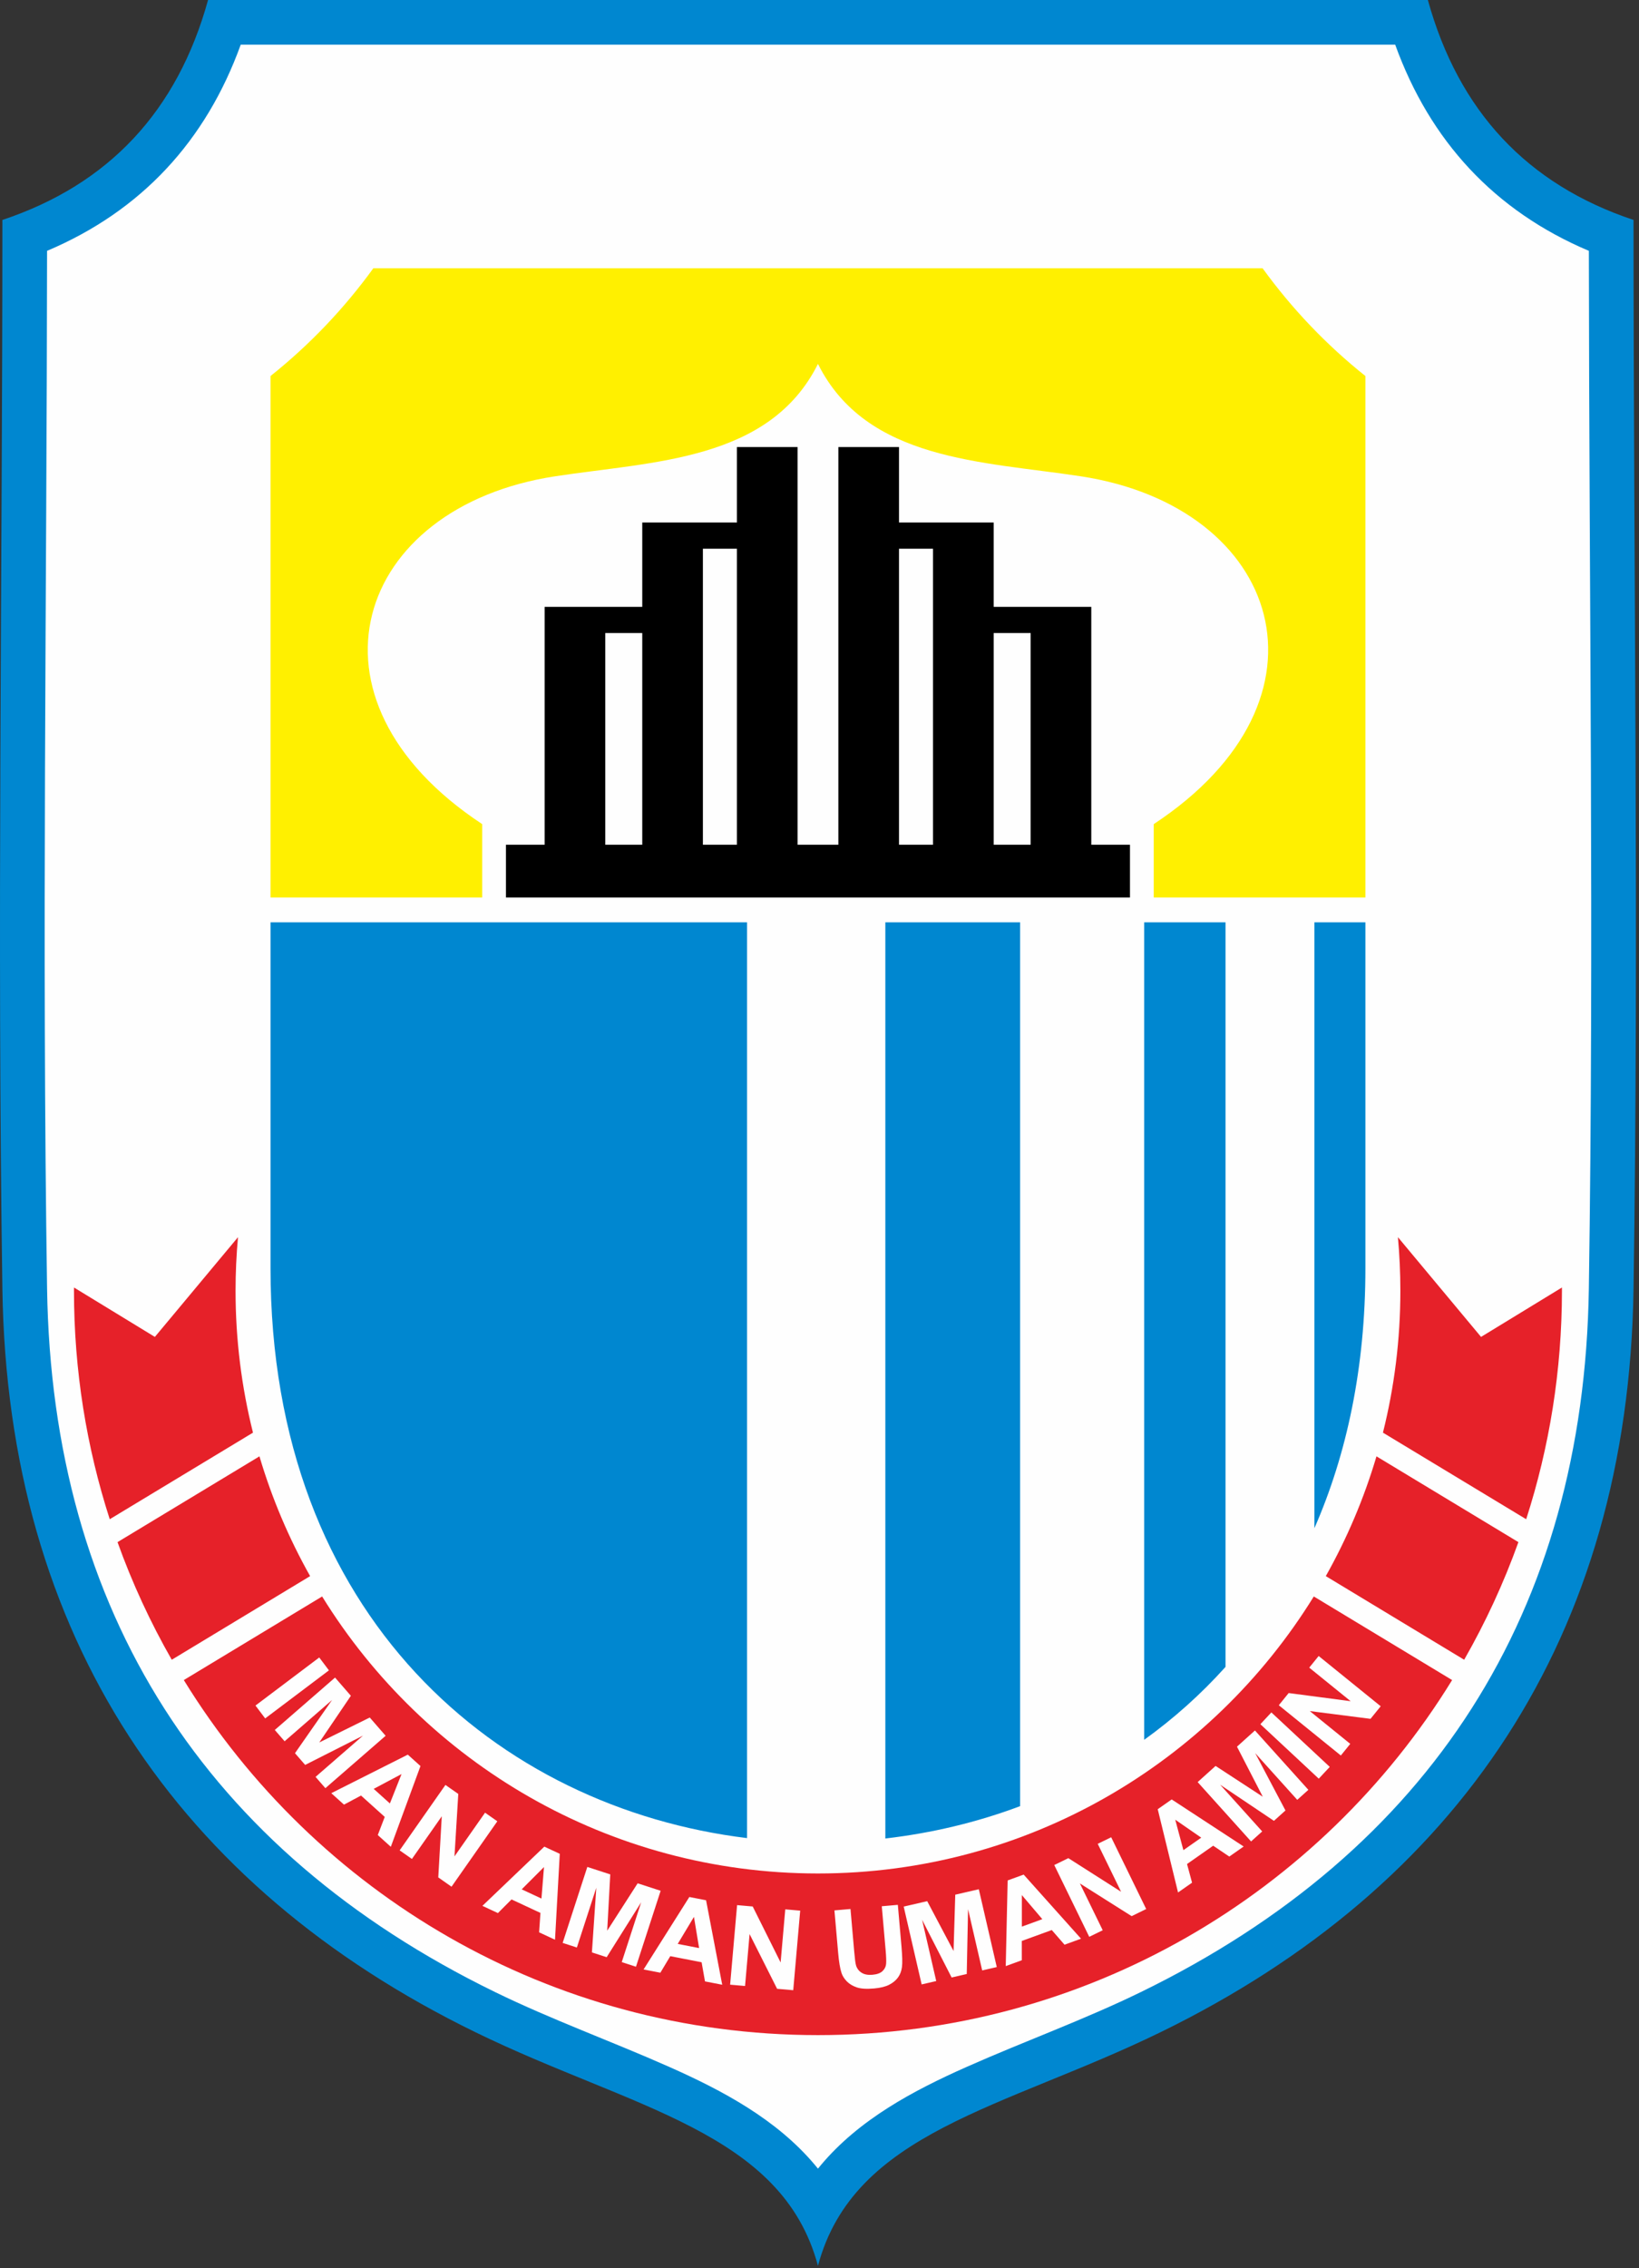 <?xml version="1.0" encoding="UTF-8" standalone="no"?><!DOCTYPE svg PUBLIC "-//W3C//DTD SVG 1.1//EN" "http://www.w3.org/Graphics/SVG/1.1/DTD/svg11.dtd"><svg width="100%" height="100%" viewBox="0 0 493 682" version="1.1" xmlns="http://www.w3.org/2000/svg" xmlns:xlink="http://www.w3.org/1999/xlink" xml:space="preserve" xmlns:serif="http://www.serif.com/" style="fill-rule:evenodd;clip-rule:evenodd;stroke-linejoin:round;stroke-miterlimit:2;"><rect x="0" y="0" width="493" height="682" fill="#333333" stroke="none"/><g id="_2641249062960"><path d="M246.038,681.254c-10.819,-40.445 -55.929,-47.243 -103.1,-70.26c-89.561,-43.703 -140.642,-118.925 -142.219,-223.334c-1.618,-107.165 0,-214.353 0,-321.53c31.999,-10.667 52.619,-32.71 61.863,-66.13l366.91,0c9.244,33.42 29.865,55.463 61.863,66.13c-0,107.177 1.618,214.365 -0,321.53c-1.577,104.409 -52.658,179.631 -142.219,223.334c-47.171,23.017 -92.281,29.815 -103.098,70.26Z" style="fill:#0087d0;"/><path d="M246.038,652.045c0.293,-0.362 0.589,-0.724 0.89,-1.082c11.554,-13.745 27.76,-22.38 43.921,-29.547c17.404,-7.719 35.238,-14.132 52.392,-22.503c87.006,-42.457 133.206,-114.308 134.674,-211.456c1.57,-104.007 0.089,-208.024 0.003,-312.035c-28.374,-11.992 -47.795,-33.059 -58.248,-61.98l-347.265,0c-10.454,28.921 -29.875,49.988 -58.248,61.98c-0.087,104.011 -1.568,208.028 0.003,312.035c1.467,97.148 47.667,168.999 134.673,211.456c17.154,8.371 34.988,14.784 52.392,22.503c16.161,7.167 32.367,15.802 43.921,29.547c0.301,0.358 0.599,0.72 0.892,1.082Z" style="fill:#fefefe;"/><path d="M410.705,269.851l-0,-156.79c-11.764,-9.383 -22.111,-20.237 -30.935,-32.411l-267.465,0c-8.824,12.174 -19.172,23.028 -30.935,32.411l-0,156.79l63.67,0l0,-22.063c-57.291,-37.735 -38.306,-95.367 21.919,-104.577c29.569,-4.521 64.479,-4.594 79.079,-33.792c14.598,29.198 49.508,29.271 79.077,33.792c60.225,9.21 79.21,66.842 21.919,104.577l-0,22.063l63.671,0Z" style="fill:#fff000;"/><path d="M410.705,381.261l-0,-103.944l-15.344,-0l-0,182.171c9.718,-22.178 15.344,-48.233 15.344,-78.227Zm-42.077,-103.944l-24.463,-0l-0,245.792c8.803,-6.334 17.021,-13.639 24.463,-21.925l-0,-223.867Zm-61.794,-0l-40.531,-0l0,275.463c13.837,-1.603 27.484,-4.821 40.531,-9.721l-0,-265.742Zm-82.128,-0l-143.336,-0l-0,103.944c-0,105.18 68.696,162.301 143.336,171.4l-0,-275.344Z" style="fill:#0087d0;"/><path d="M152.186,253.987l11.635,-0l0,-71.522l29.365,-0l-0,-25.362l28.474,0l-0,-22.69l18.241,-0l-0,119.574l12.272,-0l0,-119.574l18.243,-0l-0,22.69l28.474,0l-0,25.362l29.363,-0l0,71.522l11.635,-0l0,15.864l-187.702,0l0,-15.864Zm29.877,-0l11.123,-0l-0,-63.648l-11.123,0l0,63.648Zm29.364,-0l10.233,-0l-0,-89.008l-10.233,-0l-0,89.008Zm58.989,-0l10.232,-0l-0,-89.008l-10.232,-0l-0,89.008Zm28.474,-0l11.122,-0l0,-63.648l-11.122,0l-0,63.648Z"/><path d="M246.038,611.896c-80.671,0 -151.373,-42.716 -190.748,-106.752c13.868,-8.378 27.735,-16.757 41.604,-25.135c30.856,49.972 86.112,83.286 149.144,83.286c63.03,-0 118.286,-33.314 149.143,-83.286c13.868,8.378 27.735,16.757 41.604,25.135c-39.375,64.036 -110.077,106.752 -190.747,106.752Zm194.372,-112.861c6.417,-11.216 11.893,-23.039 16.315,-35.364c-14.231,-8.598 -28.461,-17.195 -42.691,-25.793c-3.746,12.662 -8.888,24.723 -15.242,36.011c13.872,8.382 27.745,16.763 41.618,25.146Zm18.655,-42.25c6.977,-21.641 10.756,-44.716 10.756,-68.675c0,-0.332 -0.001,-0.664 -0.001,-0.995c-8.111,4.951 -16.22,9.902 -24.33,14.853c-8.333,-9.996 -16.668,-19.991 -25.004,-29.987c0.486,5.313 0.734,10.691 0.734,16.129c-0,14.709 -1.821,28.994 -5.239,42.644c14.361,8.677 28.723,17.354 43.084,26.031Zm-407.401,42.25c-6.417,-11.216 -11.893,-23.039 -16.314,-35.364c14.23,-8.598 28.461,-17.195 42.691,-25.793c3.745,12.662 8.888,24.723 15.242,36.011c-13.873,8.382 -27.746,16.763 -41.619,25.146Zm-18.655,-42.25c-6.976,-21.641 -10.756,-44.716 -10.756,-68.675c0.001,-0.332 0.001,-0.664 0.002,-0.995c8.11,4.951 16.219,9.902 24.329,14.853c8.335,-9.996 16.669,-19.991 25.004,-29.987c-0.485,5.313 -0.734,10.691 -0.734,16.129c0,14.709 1.823,28.994 5.241,42.644c-14.362,8.677 -28.725,17.354 -43.086,26.031Z" style="fill:#e62129;"/><path d="M76.847,512.805l19.178,-14.452l2.916,3.872l-19.178,14.452l-2.916,-3.872Zm5.809,7.343l18.124,-15.754l4.761,5.477l-9.507,14.034l15.188,-7.498l4.772,5.49l-18.123,15.754l-2.953,-3.397l14.268,-12.402l-17.397,8.803l-3.062,-3.523l11.148,-15.99l-14.266,12.403l-2.953,-3.397Zm34.899,35.13l-3.921,-3.532l2.093,-5.458l-7.134,-6.424l-5.123,2.731l-3.823,-3.442l23.02,-11.586l3.81,3.431l-8.922,24.28Zm-0.279,-13.035l3.505,-8.837l-8.373,4.454l4.868,4.383Zm2.933,14.105l13.774,-19.672l3.866,2.707l-1.146,18.773l9.197,-13.135l3.691,2.585l-13.774,19.67l-3.988,-2.793l1.054,-18.38l-8.982,12.829l-3.692,-2.584Zm46.734,26.871l-4.784,-2.23l0.405,-5.832l-8.7,-4.057l-4.099,4.109l-4.662,-2.174l18.626,-17.811l4.646,2.167l-1.432,25.828Zm-4.079,-12.383l0.767,-9.475l-6.705,6.706l5.938,2.769Zm6.377,13.334l7.42,-22.839l6.902,2.243l-0.92,16.926l9.157,-14.25l6.918,2.248l-7.421,22.837l-4.28,-1.39l5.842,-17.978l-10.378,16.504l-4.439,-1.442l1.32,-19.448l-5.842,17.979l-4.279,-1.39Zm47.997,12.584l-5.181,-1.006l-1.018,-5.757l-9.424,-1.832l-2.983,4.979l-5.049,-0.982l13.764,-21.787l5.033,0.979l4.858,25.406Zm-6.953,-11.028l-1.548,-9.38l-4.884,8.13l6.432,1.25Zm9.331,11.009l2.093,-23.923l4.701,0.412l8.394,16.83l1.399,-15.973l4.489,0.392l-2.093,23.923l-4.852,-0.425l-8.276,-16.445l-1.365,15.602l-4.49,-0.393Zm31.376,-22.337l4.83,-0.422l1.133,12.955c0.179,2.056 0.357,3.386 0.528,3.984c0.291,0.963 0.856,1.704 1.683,2.226c0.83,0.528 1.92,0.73 3.269,0.612c1.37,-0.119 2.381,-0.488 3.028,-1.111c0.647,-0.618 1.005,-1.347 1.074,-2.171c0.072,-0.832 0.021,-2.191 -0.145,-4.084l-1.158,-13.235l4.83,-0.422l1.099,12.565c0.252,2.874 0.3,4.912 0.142,6.122c-0.158,1.209 -0.549,2.249 -1.18,3.129c-0.629,0.875 -1.514,1.608 -2.642,2.195c-1.133,0.589 -2.649,0.961 -4.543,1.127c-2.284,0.2 -4.039,0.09 -5.266,-0.337c-1.226,-0.425 -2.217,-1.028 -2.975,-1.81c-0.759,-0.781 -1.288,-1.628 -1.585,-2.532c-0.439,-1.343 -0.772,-3.351 -1.005,-6.03l-1.117,-12.761Zm26.234,22.256l-5.401,-23.399l7.071,-1.632l7.927,14.983l0.511,-16.931l7.088,-1.636l5.402,23.398l-4.386,1.012l-4.253,-18.419l-0.394,19.493l-4.549,1.049l-8.883,-17.35l4.252,18.42l-4.385,1.012Zm47.937,-13.746l-4.959,1.806l-3.836,-4.411l-9.022,3.284l0.006,5.804l-4.833,1.759l0.577,-25.763l4.817,-1.754l17.25,19.275Zm-11.64,-5.872l-6.157,-7.243l0.002,9.485l6.155,-2.242Zm14.116,5.308l-10.527,-21.584l4.242,-2.068l15.864,10.104l-7.029,-14.413l4.05,-1.974l10.526,21.582l-4.377,2.135l-15.564,-9.833l6.866,14.076l-4.051,1.975Zm46.449,-27.156l-4.323,3.028l-4.848,-3.268l-7.864,5.508l1.508,5.604l-4.213,2.95l-6.111,-25.036l4.2,-2.941l21.651,14.155Zm-12.763,-2.66l-7.822,-5.402l2.455,9.16l5.367,-3.758Zm14.989,1.137l-16.067,-17.845l5.393,-4.857l14.198,9.26l-7.763,-15.054l5.406,-4.867l16.068,17.845l-3.344,3.012l-12.649,-14.048l9.104,17.239l-3.469,3.124l-16.181,-10.868l12.649,14.048l-3.345,3.011Zm20.361,-18.872l-17.561,-16.378l3.306,-3.544l17.561,16.377l-3.306,3.545Zm6.641,-6.967l-18.663,-15.112l2.969,-3.667l18.649,2.453l-12.462,-10.091l2.835,-3.502l18.662,15.112l-3.064,3.784l-18.262,-2.334l12.17,9.855l-2.834,3.502Z" style="fill:#fefefe;fill-rule:nonzero;"/></g></svg>